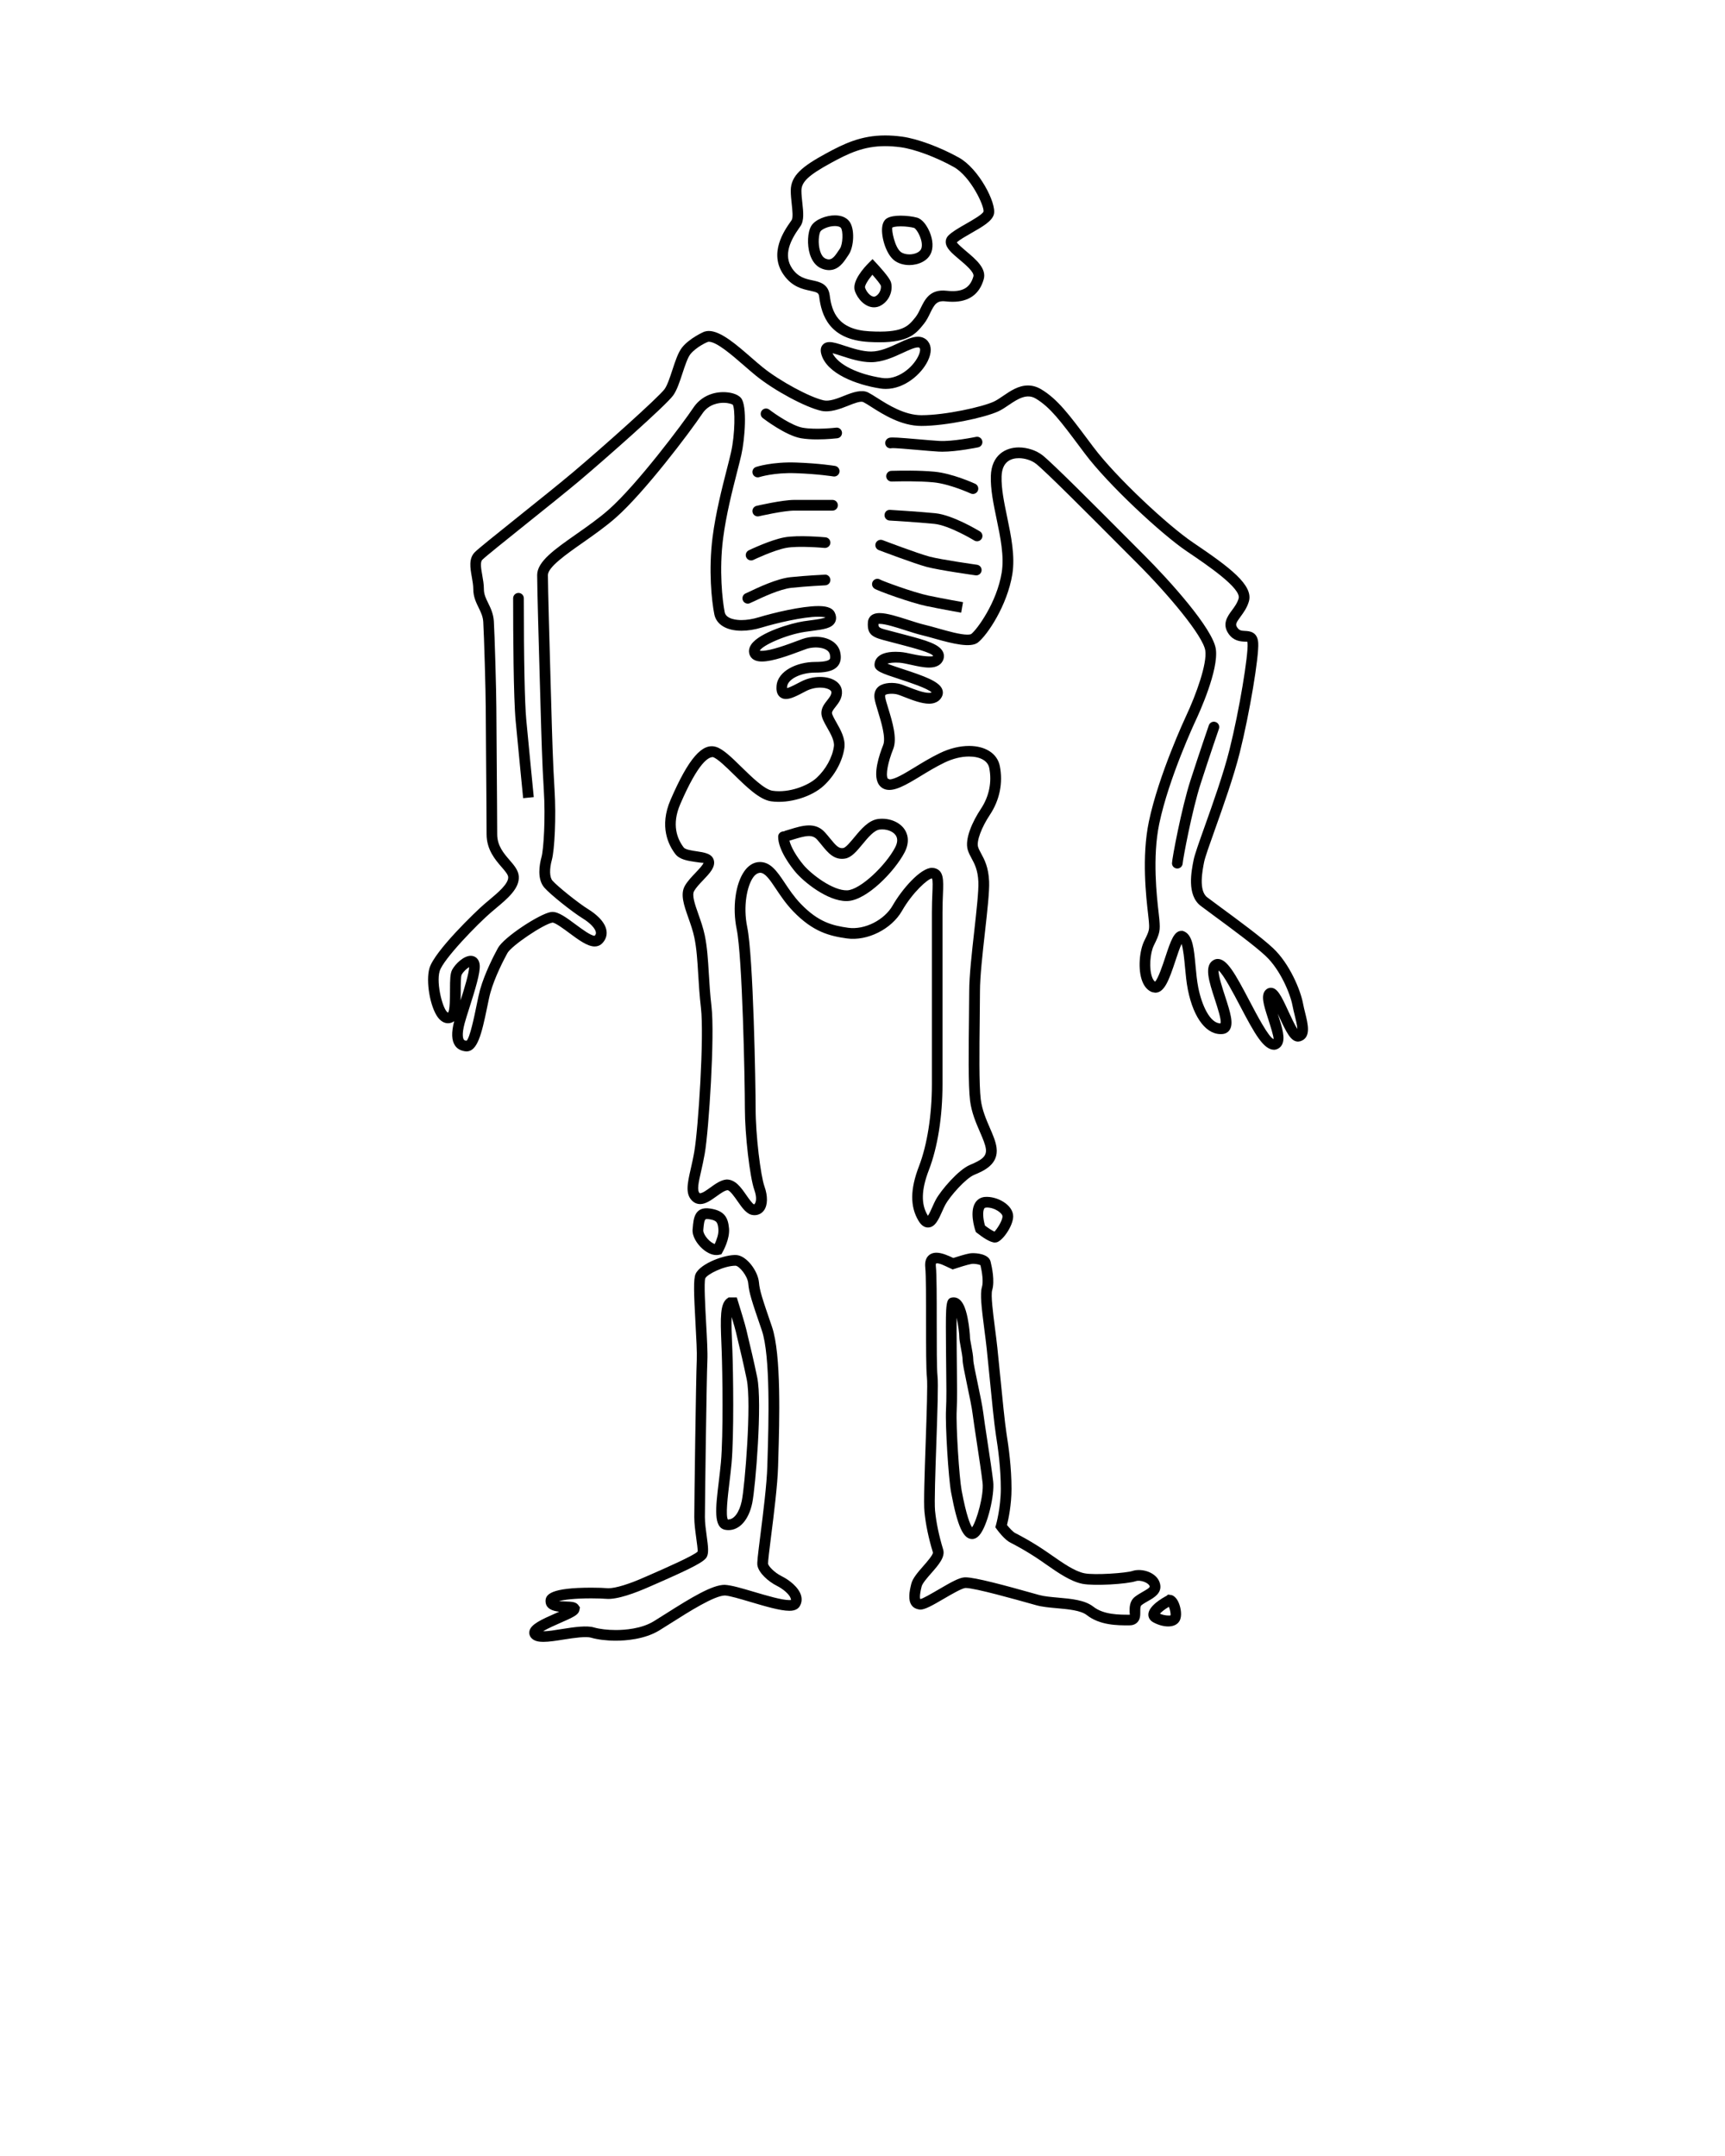 <svg xmlns="http://www.w3.org/2000/svg" xmlns:xlink="http://www.w3.org/1999/xlink" version="1.1" x="0px" y="0px" viewBox="0 0 100 125" enable-background="new 0 0 100 100" xml:space="preserve"><g><path d="M46.965,16.856c0.438,0.094,0.497,0.133,0.524,0.347c0.132,1.064,0.575,2.494,2.876,2.622   c0.228,0.013,0.436,0.019,0.626,0.019c1.714,0,2.124-0.513,2.572-1.074c0.157-0.197,0.262-0.414,0.363-0.624   c0.246-0.51,0.388-0.729,0.889-0.673c0.144,0.016,0.279,0.024,0.406,0.024c0.951,0,1.559-0.439,1.806-1.305   c0.178-0.621-0.452-1.151-1.008-1.619c-0.191-0.161-0.469-0.395-0.553-0.524c0.181-0.158,0.516-0.349,0.841-0.535   c0.649-0.371,1.21-0.69,1.311-1.095c0.16-0.643-0.879-2.645-2.031-3.283c-1.089-0.606-2.408-1.093-3.282-1.212   c-0.345-0.047-0.678-0.071-0.99-0.071c-1.399,0-2.382,0.474-3.432,1.046c-1.354,0.739-2.042,1.275-2.042,2.153   c0,0.255,0.029,0.526,0.057,0.785c0.038,0.351,0.086,0.788-0.005,0.924l-0.068,0.099c-0.349,0.496-1.277,1.814-0.397,3.071   C45.917,16.632,46.522,16.761,46.965,16.856z M46.33,13.217l0.078-0.112c0.215-0.324,0.162-0.815,0.105-1.334   c-0.026-0.237-0.054-0.484-0.054-0.718c0-0.508,0.418-0.899,1.719-1.609c1.009-0.55,1.88-0.971,3.136-0.971   c0.284,0,0.589,0.022,0.906,0.065c0.805,0.11,2.037,0.568,3.065,1.14c0.982,0.545,1.787,2.28,1.731,2.59   c-0.06,0.162-0.658,0.504-1.017,0.709c-0.408,0.233-0.794,0.454-1.019,0.678c-0.108,0.108-0.162,0.243-0.155,0.389   c0.015,0.348,0.358,0.637,0.793,1.003c0.351,0.295,0.879,0.74,0.812,0.976c-0.197,0.694-0.668,0.932-1.548,0.835   c-0.98-0.113-1.273,0.522-1.515,1.019c-0.09,0.187-0.176,0.364-0.303,0.524c-0.432,0.54-0.76,0.915-2.667,0.807   c-1.807-0.101-2.175-1.108-2.296-2.08c-0.084-0.679-0.597-0.788-1.009-0.876c-0.398-0.085-0.81-0.173-1.161-0.674   C45.375,14.778,45.852,13.896,46.33,13.217z"/><path d="M53.215,19.523c-0.331,0-0.702,0.172-1.131,0.371c-0.494,0.229-1.054,0.488-1.585,0.488c-0.505,0-1.078-0.187-1.538-0.337   c-0.363-0.119-0.65-0.212-0.873-0.212c-0.228,0-0.351,0.1-0.415,0.183c-0.1,0.131-0.12,0.307-0.06,0.523   c0.314,1.126,2.042,1.774,3.425,1.987c0.104,0.016,0.209,0.023,0.312,0.023c1.075,0,2.06-0.841,2.44-1.632   c0.219-0.456,0.221-0.855,0.004-1.125C53.699,19.669,53.518,19.523,53.215,19.523z M53.234,20.648   c-0.331,0.688-1.226,1.405-2.101,1.265c-1.415-0.217-2.548-0.774-2.871-1.434c0.14,0.034,0.325,0.094,0.506,0.153   c0.502,0.164,1.126,0.368,1.73,0.368c0.667,0,1.32-0.302,1.845-0.545c0.348-0.161,0.677-0.313,0.871-0.313   c0.069,0,0.085,0.02,0.1,0.037C53.351,20.225,53.36,20.388,53.234,20.648z"/><path d="M47.611,15.562c0.153,0.065,0.304,0.099,0.448,0.099c0,0,0,0,0,0c0.545,0,0.843-0.45,1.04-0.748l0.089-0.131   c0.317-0.444,0.388-1.536,0.035-1.965c-0.177-0.216-0.462-0.331-0.824-0.331c-0.485,0-1.127,0.226-1.364,0.604   c-0.221,0.355-0.258,1.098-0.083,1.656C47.08,15.149,47.308,15.432,47.611,15.562z M47.562,13.418   c0.079-0.126,0.465-0.312,0.838-0.312c0.166,0,0.292,0.038,0.346,0.104c0.137,0.167,0.122,0.956-0.06,1.212l-0.102,0.15   c-0.238,0.358-0.404,0.562-0.728,0.42c-0.168-0.072-0.262-0.275-0.312-0.432C47.399,14.101,47.473,13.56,47.562,13.418z"/><path d="M52.716,15.368C52.716,15.368,52.716,15.368,52.716,15.368c0.512,0,1.106-0.236,1.283-0.765   c0.124-0.375,0.05-0.878-0.198-1.347c-0.106-0.2-0.33-0.55-0.637-0.637c-0.239-0.068-0.621-0.115-0.949-0.115   c-0.337,0-0.597,0.046-0.771,0.138c-0.121,0.062-0.271,0.208-0.306,0.546c-0.057,0.578,0.231,1.532,0.688,1.897   C52.054,15.268,52.37,15.368,52.716,15.368z M51.729,13.191c0.031-0.016,0.156-0.068,0.486-0.068c0.303,0,0.621,0.046,0.775,0.09   c0.175,0.074,0.56,0.777,0.421,1.195c-0.065,0.197-0.358,0.341-0.695,0.341c-0.203,0-0.387-0.054-0.504-0.147   C51.867,14.326,51.676,13.335,51.729,13.191z"/><path d="M50.668,17.818c0.137,0,0.27-0.035,0.393-0.103c0.597-0.331,0.717-1.037,0.571-1.398c-0.109-0.273-0.664-0.88-0.831-1.059   l-0.219-0.235l-0.227,0.227c-0.235,0.235-0.988,1.047-0.797,1.617C49.711,17.329,50.153,17.818,50.668,17.818z M50.573,15.929   c0.234,0.265,0.448,0.531,0.485,0.619c0.039,0.097-0.003,0.462-0.298,0.626c-0.204,0.111-0.508-0.183-0.614-0.5   C50.12,16.562,50.312,16.24,50.573,15.929z"/><path d="M75.66,58.718c-0.044-0.179-0.09-0.361-0.122-0.536c-0.147-0.791-0.782-2.308-1.729-3.203   c-0.663-0.625-2.123-1.698-3.09-2.408c-0.319-0.235-0.582-0.429-0.738-0.549c-0.508-0.391-0.274-1.557-0.175-2.054   c0.054-0.269,0.316-1.006,0.62-1.86c0.464-1.303,1.1-3.088,1.447-4.483c0.562-2.244,1.121-5.571,1.067-6.357   c-0.042-0.652-0.524-0.677-0.756-0.688c-0.219-0.011-0.339-0.024-0.453-0.19c-0.121-0.176-0.099-0.254,0.186-0.64   c0.166-0.226,0.374-0.508,0.482-0.879c0.277-0.946-1.135-1.991-3.16-3.363l-0.093-0.063c-1.445-0.978-4.444-3.771-5.754-5.516   l-0.298-0.397c-1.116-1.493-1.79-2.394-2.729-2.958c-0.248-0.149-0.509-0.225-0.774-0.225c-0.552,0-1.021,0.32-1.435,0.602   c-0.19,0.13-0.37,0.252-0.537,0.331c-0.669,0.312-2.818,0.79-4.204,0.79c-0.986,0-1.936-0.604-2.563-1.002   c-0.208-0.132-0.385-0.244-0.525-0.314c-0.365-0.184-0.873-0.02-1.386,0.189c-0.416,0.168-0.868,0.34-1.189,0.267   c-0.814-0.181-2.563-1.128-3.532-1.913c-0.215-0.174-0.445-0.374-0.681-0.579c-0.866-0.753-1.761-1.531-2.452-1.531   c-0.078,0-0.153,0.01-0.269,0.044c-0.035,0.015-0.845,0.374-1.274,0.909c-0.231,0.289-0.394,0.784-0.566,1.309   c-0.144,0.438-0.293,0.891-0.454,1.111c-0.333,0.458-3.546,3.334-5.295,4.809c-0.739,0.624-1.987,1.624-3.128,2.538   c-1.464,1.173-2.372,1.902-2.573,2.104c-0.366,0.366-0.27,0.91-0.177,1.435c0.042,0.24,0.086,0.487,0.086,0.71   c0,0.44,0.165,0.776,0.31,1.073c0.127,0.262,0.249,0.508,0.268,0.824c0.047,0.756,0.144,4.114,0.144,4.99   c0,0.39,0.01,1.646,0.021,3.03c0.014,1.692,0.028,3.575,0.028,4.291c0,0.897,0.502,1.478,0.868,1.901   c0.192,0.222,0.374,0.432,0.385,0.58c0.029,0.387-0.606,0.918-1.116,1.344l-0.27,0.228c-0.492,0.421-2.89,2.731-3.178,3.712   c-0.222,0.752,0.034,2.245,0.487,2.852c0.211,0.282,0.436,0.342,0.586,0.342l0.089-0.007c0.107-0.017,0.197-0.056,0.272-0.114   c-0.173,0.661-0.155,1.127,0.054,1.424c0.095,0.136,0.278,0.303,0.655,0.332c0.631-0.001,0.875-0.97,1.202-2.566   c0.068-0.331,0.128-0.63,0.187-0.84c0.25-0.899,0.772-1.904,0.985-2.294c0.231-0.425,2.093-1.682,2.615-1.77   c0.16,0,0.664,0.374,0.965,0.598c0.545,0.404,1.06,0.786,1.48,0.786c0.167,0,0.314-0.059,0.426-0.17   c0.203-0.204,0.294-0.451,0.263-0.717c-0.07-0.6-0.752-1.08-1.042-1.259c-0.605-0.372-1.837-1.371-2.094-1.671   c-0.17-0.199-0.183-0.663-0.033-1.211c0.153-0.566,0.254-2.459,0.154-4.05c-0.096-1.532-0.143-3.188-0.191-4.951l-0.037-1.276   c-0.062-2.171-0.157-5.453-0.157-6.229c0-0.458,1.068-1.208,2.011-1.869c0.655-0.46,1.333-0.936,1.931-1.463   c1.663-1.468,4.294-4.955,5.014-6.032c0.375-0.562,0.979-0.623,1.22-0.623c0.322,0,0.517,0.09,0.542,0.111   c0.139,0.235,0.139,1.696-0.106,2.776c-0.063,0.276-0.148,0.611-0.245,0.989c-0.27,1.056-0.64,2.501-0.82,3.904   c-0.246,1.92-0.053,3.722,0.1,4.484c0.12,0.595,0.708,0.951,1.575,0.951c0.37,0,0.778-0.064,1.179-0.187   c0.795-0.242,2.388-0.625,3.275-0.625c0.276,0,0.39,0.042,0.42,0.033c-0.114,0.075-0.535,0.131-0.847,0.172   c-0.137,0.018-0.282,0.037-0.431,0.06c-0.693,0.104-2.55,0.639-3.031,1.345c-0.146,0.214-0.143,0.403-0.115,0.524   c0.04,0.173,0.188,0.463,0.736,0.463c0.627,0,1.618-0.372,2.273-0.617l0.287-0.106c0.487-0.173,1.279-0.115,1.375,0.308   c0.022,0.096,0.039,0.222-0.008,0.28c-0.047,0.06-0.22,0.16-0.846,0.16c-1.05,0-2.173,0.522-2.236,1.396   c-0.012,0.17-0.01,0.417,0.153,0.591c0.068,0.073,0.192,0.161,0.392,0.161c0.285,0,0.626-0.173,1.161-0.456   c0.248-0.131,0.54-0.203,0.824-0.203c0.404,0,0.641,0.146,0.65,0.247c0.014,0.151-0.082,0.285-0.241,0.487   c-0.159,0.201-0.339,0.429-0.339,0.736c0,0.26,0.155,0.534,0.335,0.85c0.203,0.357,0.433,0.762,0.391,1.084   c-0.086,0.639-0.473,1.343-1.012,1.836c-0.473,0.434-1.57,0.879-2.54,0.74c-0.468-0.066-1.208-0.792-1.804-1.374   c-0.57-0.559-1.062-1.041-1.471-1.168c-0.792-0.25-1.594,0.646-2.64,3.062c-0.676,1.558-0.115,2.645,0.281,3.155   c0.246,0.316,0.722,0.387,1.141,0.449c0.182,0.026,0.457,0.069,0.487,0.047c-0.01,0.108-0.291,0.402-0.459,0.579   c-0.226,0.237-0.459,0.481-0.615,0.747c-0.289,0.495-0.064,1.131,0.195,1.867c0.13,0.37,0.266,0.753,0.347,1.146   c0.134,0.643,0.176,1.332,0.224,2.13c0.035,0.578,0.075,1.232,0.157,1.937c0.195,1.659-0.154,7.013-0.383,8.339   c-0.065,0.381-0.142,0.718-0.209,1.014c-0.194,0.854-0.333,1.471,0.117,1.871c0.12,0.106,0.267,0.162,0.427,0.162   c0.323,0,0.627-0.218,0.949-0.449c0.225-0.161,0.479-0.345,0.64-0.357c0.138,0,0.427,0.415,0.583,0.639   c0.275,0.396,0.536,0.77,0.899,0.805l0.082,0.005c0.229,0,0.426-0.102,0.555-0.285c0.215-0.304,0.224-0.821,0.023-1.384   c-0.219-0.611-0.512-2.958-0.512-4.52c0-1.383-0.133-8.794-0.487-10.514c-0.25-1.214-0.007-2.395,0.35-2.889   c0.078-0.108,0.201-0.24,0.395-0.26c0.297,0,0.573,0.412,0.921,0.933c0.267,0.399,0.569,0.853,0.986,1.288   c1.167,1.221,2.141,1.446,3.118,1.585c1.191,0.169,2.596-0.536,3.203-1.597c0.614-1.077,1.512-1.871,1.735-1.88   c0.058,0.083,0.041,0.489,0.025,0.88c-0.013,0.297-0.027,0.657-0.027,1.087v9.97c0,1.782-0.273,3.514-0.75,4.752   c-0.512,1.331-0.52,2.335-0.025,3.161c0.154,0.258,0.339,0.388,0.547,0.388c0.409,0,0.613-0.459,0.829-0.944   c0.059-0.133,0.116-0.264,0.175-0.37c0.274-0.507,1.188-1.537,1.676-1.739c0.533-0.223,1.427-0.596,1.296-1.58   c-0.048-0.359-0.214-0.742-0.39-1.147c-0.211-0.486-0.449-1.038-0.525-1.644c-0.104-0.832-0.08-2.95-0.06-4.653   c0.007-0.612,0.014-1.176,0.014-1.617c0-0.845,0.147-2.168,0.291-3.447c0.136-1.213,0.264-2.359,0.239-2.925   c-0.036-0.829-0.272-1.267-0.463-1.619c-0.075-0.14-0.141-0.261-0.177-0.381c-0.098-0.327,0.196-1.126,0.684-1.859   c0.566-0.849,0.771-1.855,0.576-2.833c-0.144-0.716-0.825-1.162-1.781-1.162c-0.546,0-1.131,0.144-1.691,0.415   c-0.527,0.254-1.021,0.555-1.455,0.821c-0.594,0.361-1.154,0.703-1.46,0.703l-0.112-0.049c-0.122-0.232,0.01-0.935,0.318-1.708   c0.247-0.618-0.048-1.583-0.285-2.359c-0.081-0.264-0.152-0.492-0.178-0.647c-0.007-0.037-0.013-0.103,0.012-0.131   c0.048-0.055,0.352-0.1,0.634-0.044c0.11,0.022,0.281,0.091,0.481,0.169c0.436,0.17,0.978,0.381,1.414,0.381   c0.497,0,0.69-0.277,0.761-0.442c0.058-0.133,0.055-0.281-0.006-0.417c-0.199-0.441-1.025-0.739-2.263-1.145   c-0.3-0.098-0.678-0.222-0.907-0.317c0.122-0.042,0.364-0.079,0.703-0.055c0.176,0.013,0.415,0.066,0.669,0.122   c0.358,0.08,0.729,0.161,1.048,0.161c0.507,0,0.716-0.226,0.803-0.416c0.074-0.165,0.074-0.336-0.001-0.495   c-0.213-0.449-0.968-0.667-2.182-0.987l-0.825-0.217c-0.69-0.177-0.74-0.19-0.727-0.417c0.016-0.002,0.037-0.003,0.064-0.003   c0.332,0,0.95,0.198,1.496,0.373c0.344,0.11,0.678,0.217,0.953,0.283c0.236,0.056,0.503,0.131,0.777,0.209   c1.026,0.289,2.052,0.54,2.471,0.216c0.54-0.42,1.701-2.147,1.994-3.953c0.17-1.057-0.069-2.211-0.301-3.328   c-0.176-0.846-0.342-1.645-0.321-2.347c0.024-0.875,0.559-1.059,1.001-1.059c0.358,0,0.75,0.129,1,0.329   c0.579,0.463,3.016,2.91,4.795,4.697l1.056,1.058c1.829,1.831,3.838,4.231,3.958,5.075c0.107,0.75-0.511,2.507-1.13,3.823   c-0.016,0.033-1.573,3.365-2.142,6.088c-0.428,2.052-0.157,4.392-0.042,5.391c0.017,0.146,0.03,0.259,0.036,0.333   c0.044,0.53,0.048,0.574-0.258,1.184c-0.278,0.559-0.392,1.67-0.109,2.373c0.157,0.392,0.397,0.548,0.571,0.609l0.173,0.03   c0.529,0,0.791-0.709,1.175-1.867c0.1-0.303,0.238-0.721,0.35-0.958c0.102,0.293,0.159,0.909,0.196,1.312   c0.042,0.45,0.085,0.916,0.171,1.349c0.339,1.688,1.116,2.655,2.023,2.559c0.169-0.019,0.311-0.104,0.398-0.241   c0.234-0.363,0.052-0.976-0.265-1.946c-0.145-0.442-0.403-1.233-0.375-1.495c0.298,0.253,0.865,1.334,1.252,2.071   c0.846,1.612,1.353,2.526,1.974,2.526c0.001,0,0.003,0,0.004,0c0.182-0.021,0.326-0.109,0.42-0.255   c0.244-0.379,0.037-1.022-0.201-1.767c-0.008-0.024-0.016-0.049-0.024-0.075c0.021,0.046,0.042,0.091,0.062,0.134   c0.45,0.978,0.704,1.488,1.118,1.488h0.001l0.123-0.018C76.022,60.169,75.83,59.398,75.66,58.718z M74.691,58.636   c-0.425-0.924-0.646-1.367-1.021-1.367c-0.108,0-0.213,0.044-0.294,0.125c-0.302,0.302-0.122,0.859,0.125,1.632   c0.122,0.379,0.348,1.084,0.331,1.219c-0.284-0.095-0.977-1.413-1.39-2.201c-0.844-1.607-1.309-2.446-1.847-2.446   c-0.081,0-0.157,0.019-0.229,0.057c-0.586,0.312-0.285,1.23,0.062,2.294c0.152,0.466,0.407,1.246,0.323,1.384   c-0.601,0-1.078-1.039-1.284-2.068c-0.08-0.4-0.122-0.851-0.162-1.285c-0.089-0.967-0.16-1.73-0.629-1.965l-0.114-0.045H68.49   c-0.431,0-0.62,0.571-0.934,1.518c-0.146,0.443-0.412,1.245-0.596,1.427c-0.075-0.052-0.128-0.152-0.161-0.235   c-0.208-0.518-0.121-1.443,0.09-1.864c0.356-0.714,0.374-0.868,0.32-1.513c-0.007-0.079-0.021-0.199-0.038-0.352   c-0.112-0.97-0.374-3.241,0.032-5.194c0.554-2.653,2.081-5.918,2.097-5.951c0.228-0.484,1.355-2.96,1.183-4.174   c-0.17-1.187-2.678-3.968-4.134-5.425l-1.054-1.058c-1.79-1.797-4.241-4.258-4.848-4.744c-0.358-0.287-0.89-0.464-1.387-0.464   c-0.76,0-1.585,0.436-1.62,1.66c-0.022,0.774,0.15,1.608,0.334,2.491c0.221,1.061,0.448,2.159,0.296,3.103   c-0.284,1.753-1.437,3.308-1.764,3.562c-0.002,0.001-0.05,0.038-0.229,0.038c-0.413,0-1.093-0.192-1.692-0.361   c-0.283-0.08-0.558-0.158-0.803-0.216c-0.262-0.062-0.58-0.165-0.907-0.27c-0.617-0.198-1.255-0.403-1.684-0.403   c-0.591,0-0.668,0.396-0.677,0.517c-0.062,0.802,0.33,0.902,1.186,1.123l0.822,0.216c0.627,0.166,1.676,0.442,1.775,0.627   c-0.029,0.066-0.635,0.021-1.152-0.094c-0.276-0.061-0.538-0.119-0.759-0.134c-0.093-0.007-0.182-0.01-0.267-0.01   c-1.134,0-1.222,0.576-1.222,0.752c0,0.358,0.396,0.488,1.455,0.835c0.538,0.176,1.623,0.531,1.857,0.768   c-0.025,0.015-0.071,0.027-0.156,0.027c-0.32,0-0.822-0.196-1.19-0.338c-0.243-0.095-0.436-0.17-0.584-0.2   c-0.48-0.096-0.996-0.021-1.228,0.251c-0.097,0.115-0.202,0.318-0.15,0.633c0.029,0.174,0.106,0.431,0.196,0.727   c0.187,0.61,0.469,1.533,0.303,1.949c-0.236,0.589-0.587,1.662-0.293,2.225c0.099,0.188,0.258,0.312,0.463,0.36   c0.495,0.112,1.148-0.265,1.98-0.772c0.423-0.258,0.902-0.55,1.402-0.792c0.478-0.231,0.969-0.353,1.422-0.353   c0.652,0,1.091,0.248,1.174,0.664c0.163,0.816-0.009,1.657-0.484,2.369c-0.491,0.738-0.949,1.751-0.762,2.379   c0.055,0.182,0.138,0.336,0.226,0.499c0.169,0.312,0.359,0.665,0.389,1.352c0.022,0.518-0.103,1.64-0.235,2.829   c-0.146,1.296-0.295,2.636-0.295,3.516c0,0.439-0.007,1.001-0.014,1.61c-0.021,1.721-0.046,3.863,0.063,4.737   c0.088,0.693,0.346,1.288,0.573,1.812c0.164,0.38,0.307,0.709,0.344,0.983c0.058,0.437-0.251,0.646-0.921,0.926   c-0.674,0.28-1.688,1.476-1.981,2.016c-0.065,0.119-0.131,0.265-0.197,0.415c-0.064,0.146-0.174,0.393-0.26,0.519   c-0.006-0.009-0.012-0.019-0.019-0.029c-0.389-0.649-0.366-1.481,0.072-2.62c0.51-1.326,0.791-3.093,0.791-4.975v-9.97   c0-0.42,0.015-0.771,0.026-1.062c0.034-0.83,0.057-1.378-0.51-1.504l-0.124-0.013c-0.677,0-1.761,1.27-2.282,2.186   c-0.479,0.838-1.62,1.424-2.578,1.29c-0.898-0.127-1.727-0.32-2.758-1.399c-0.379-0.396-0.666-0.825-0.918-1.204   c-0.46-0.689-0.861-1.281-1.557-1.202c-0.292,0.035-0.56,0.211-0.776,0.51c-0.527,0.731-0.713,2.119-0.454,3.376   c0.328,1.588,0.475,8.73,0.475,10.389c0,1.523,0.287,3.998,0.548,4.728c0.154,0.434,0.115,0.732-0.009,0.842   c-0.102-0.032-0.325-0.353-0.458-0.544c-0.309-0.443-0.627-0.902-1.142-0.902c-0.001,0-0.002,0-0.003,0   c-0.329,0.027-0.643,0.253-0.947,0.472c-0.196,0.141-0.446,0.326-0.604,0.327c-0.177-0.157-0.071-0.624,0.076-1.271   c0.069-0.306,0.148-0.653,0.216-1.046c0.233-1.352,0.587-6.817,0.388-8.517c-0.081-0.687-0.118-1.305-0.154-1.901   c-0.05-0.822-0.093-1.533-0.236-2.22c-0.09-0.434-0.239-0.854-0.37-1.226c-0.2-0.566-0.389-1.102-0.244-1.349   c0.118-0.203,0.326-0.421,0.527-0.632c0.366-0.383,0.712-0.746,0.614-1.141c-0.098-0.392-0.556-0.459-0.999-0.525   c-0.258-0.038-0.649-0.096-0.743-0.215c-0.38-0.49-0.723-1.327-0.201-2.529c1.067-2.464,1.642-2.717,1.887-2.718   c0.266,0.083,0.774,0.581,1.222,1.02c0.728,0.712,1.481,1.45,2.149,1.545c1.047,0.149,2.352-0.26,3.046-0.897   c0.64-0.586,1.103-1.433,1.207-2.211c0.069-0.528-0.228-1.051-0.467-1.471c-0.107-0.189-0.254-0.448-0.254-0.544   c0-0.092,0.1-0.219,0.206-0.353c0.182-0.231,0.409-0.518,0.371-0.926c-0.043-0.484-0.552-0.81-1.266-0.81   c-0.382,0-0.778,0.098-1.113,0.275c-0.266,0.14-0.617,0.326-0.802,0.373c0-0.021,0-0.046,0.002-0.078   c0.032-0.437,0.788-0.82,1.619-0.82c0.503,0,1.055-0.047,1.331-0.394c0.161-0.202,0.203-0.473,0.126-0.805   c-0.124-0.534-0.683-0.879-1.426-0.879c-0.263,0-0.526,0.044-0.761,0.128l-0.296,0.109c-0.538,0.202-1.541,0.578-2.056,0.578   c0,0,0,0,0,0c-0.06,0-0.089-0.008-0.122-0.005c0.133-0.303,1.519-0.929,2.625-1.095c0.145-0.022,0.286-0.041,0.42-0.058   c0.654-0.086,1.127-0.148,1.313-0.484c0.063-0.114,0.114-0.305-0.005-0.566c-0.157-0.347-0.624-0.387-0.962-0.387   c-0.961,0-2.593,0.39-3.455,0.652c-0.343,0.104-0.689,0.16-0.999,0.16c-0.206,0-0.883-0.033-0.968-0.454   c-0.136-0.675-0.33-2.439-0.093-4.283c0.176-1.366,0.54-2.79,0.806-3.83c0.098-0.384,0.186-0.725,0.249-1.006   c0.207-0.909,0.357-2.853-0.016-3.301c-0.211-0.252-0.667-0.342-1.024-0.342c-0.722,0-1.354,0.328-1.735,0.898   c-0.619,0.927-3.272,4.467-4.909,5.912c-0.571,0.504-1.235,0.97-1.876,1.42c-1.271,0.891-2.274,1.595-2.274,2.375   c0,0.785,0.095,4.072,0.157,6.247l0.037,1.287c0.049,1.758,0.095,3.418,0.192,4.961c0.1,1.58-0.01,3.396-0.133,3.848   c-0.124,0.45-0.267,1.278,0.16,1.777c0.325,0.379,1.602,1.403,2.24,1.796c0.424,0.261,0.727,0.584,0.752,0.804   c0.006,0.054,0.001,0.12-0.074,0.195c-0.216,0-0.733-0.384-1.111-0.664c-0.52-0.386-0.969-0.72-1.334-0.72l-0.097,0.008   c-0.657,0.11-2.721,1.458-3.062,2.084c-0.224,0.409-0.771,1.464-1.039,2.425c-0.061,0.221-0.126,0.534-0.197,0.882   c-0.128,0.626-0.395,1.929-0.587,2.071c-0.115-0.01-0.144-0.051-0.156-0.068c-0.035-0.05-0.135-0.265,0.046-0.94   c0.054-0.205,0.153-0.513,0.263-0.86c0.37-1.159,0.649-2.081,0.613-2.519c-0.033-0.397-0.3-0.539-0.519-0.539   c-0.409,0-0.886,0.463-1.073,0.799c-0.124,0.224-0.131,0.594-0.131,1.179c-0.001,0.39-0.002,1.198-0.113,1.315   c-0.279-0.089-0.703-1.668-0.487-2.401c0.203-0.691,2.222-2.762,2.987-3.415l0.264-0.223c0.684-0.571,1.39-1.162,1.336-1.866   c-0.027-0.352-0.273-0.636-0.534-0.938c-0.336-0.389-0.717-0.83-0.717-1.496c0-0.716-0.015-2.601-0.028-4.295   c-0.011-1.381-0.021-2.636-0.021-3.025c0-0.883-0.097-4.267-0.145-5.029c-0.028-0.439-0.188-0.768-0.33-1.058   c-0.133-0.271-0.247-0.505-0.247-0.801c0-0.278-0.049-0.552-0.096-0.818c-0.065-0.369-0.133-0.751,0.005-0.889   c0.188-0.188,1.375-1.139,2.522-2.059c1.146-0.917,2.399-1.922,3.141-2.547c1.438-1.213,4.968-4.329,5.397-4.918   c0.218-0.299,0.375-0.777,0.541-1.282c0.141-0.428,0.301-0.914,0.462-1.115c0.334-0.417,1.012-0.731,1.059-0.721   c0.46,0,1.339,0.765,2.046,1.379c0.242,0.21,0.478,0.415,0.697,0.593c1.064,0.861,2.869,1.832,3.788,2.036   c0.493,0.108,1.079-0.104,1.557-0.298c0.367-0.149,0.73-0.283,0.876-0.209c0.125,0.062,0.284,0.164,0.47,0.283   c0.688,0.438,1.729,1.099,2.896,1.099c1.401,0,3.665-0.475,4.466-0.848c0.212-0.099,0.422-0.242,0.624-0.38   c0.508-0.346,1.028-0.667,1.542-0.358c0.835,0.501,1.445,1.316,2.552,2.797l0.298,0.398c1.343,1.789,4.42,4.654,5.902,5.657   l0.093,0.062c1.078,0.73,3.086,2.09,2.914,2.676c-0.078,0.267-0.235,0.48-0.388,0.686c-0.261,0.354-0.585,0.795-0.196,1.359   c0.295,0.424,0.693,0.444,0.932,0.457c0.059,0.002,0.144,0.005,0.149,0.001c0,0,0.015,0.026,0.021,0.11   c0.045,0.664-0.467,3.834-1.051,6.166c-0.341,1.366-0.97,3.135-1.43,4.426c-0.338,0.948-0.581,1.632-0.645,1.946   c-0.132,0.662-0.408,2.04,0.404,2.666c0.159,0.123,0.426,0.318,0.75,0.557c0.954,0.702,2.396,1.762,3.03,2.361   c0.838,0.79,1.418,2.177,1.546,2.865c0.035,0.187,0.084,0.382,0.131,0.572c0.059,0.235,0.148,0.596,0.152,0.789   C75.055,59.425,74.835,58.946,74.691,58.636z M26.701,57.998c0.008-0.197,0.008-0.403,0.008-0.608c0-0.308,0.001-0.773,0.054-0.88   c0.105-0.189,0.305-0.363,0.435-0.439C27.185,56.434,26.921,57.302,26.701,57.998z"/><path d="M30.367,34.687c0-0.171-0.139-0.31-0.31-0.31s-0.31,0.139-0.31,0.31c0,2.074,0.019,5.755,0.146,7.108   c0.145,1.542,0.434,4.481,0.434,4.481l0.616-0.061c0,0-0.289-2.937-0.434-4.478C30.417,40.753,30.367,38.25,30.367,34.687z"/><path d="M48.466,24.795c-0.012,0.001-1.169,0.137-1.933,0.003c-0.609-0.108-1.604-0.793-1.936-1.049   c-0.137-0.104-0.331-0.079-0.434,0.057c-0.104,0.135-0.079,0.33,0.057,0.434c0.054,0.041,1.322,1.011,2.206,1.167   c0.294,0.052,0.63,0.069,0.946,0.069c0.603,0,1.134-0.062,1.167-0.066c0.17-0.02,0.291-0.174,0.271-0.344   C48.79,24.897,48.635,24.771,48.466,24.795z"/><path d="M48.41,27.013c-0.036-0.006-0.902-0.149-2.256-0.197c-1.39-0.049-2.287,0.244-2.325,0.257   c-0.162,0.054-0.249,0.229-0.195,0.391c0.043,0.13,0.164,0.212,0.294,0.212c0.032,0,0.065-0.005,0.097-0.016   c0.008-0.002,0.84-0.272,2.107-0.225c1.31,0.046,2.167,0.187,2.176,0.188c0.167,0.028,0.328-0.085,0.356-0.254   C48.692,27.201,48.579,27.042,48.41,27.013z"/><path d="M48.262,28.984h-2.215c-0.701,0-2.129,0.331-2.189,0.345c-0.167,0.039-0.27,0.205-0.231,0.372   c0.033,0.143,0.16,0.239,0.301,0.239c0.023,0,0.047-0.002,0.071-0.008c0.014-0.003,1.418-0.328,2.049-0.328h2.215   c0.171,0,0.31-0.139,0.31-0.31S48.433,28.984,48.262,28.984z"/><path d="M43.542,32.493c0.045,0,0.091-0.01,0.134-0.031c0.011-0.005,1.177-0.563,1.898-0.697c0.72-0.135,2.21,0.002,2.226,0.004   c0.166,0.01,0.321-0.109,0.337-0.279c0.016-0.17-0.109-0.321-0.279-0.337c-0.063-0.006-1.593-0.147-2.397,0.004   c-0.801,0.149-2.002,0.724-2.053,0.748c-0.154,0.074-0.219,0.259-0.145,0.413C43.317,32.428,43.427,32.493,43.542,32.493z"/><path d="M47.815,33.318c-0.011,0-1.08,0.05-1.993,0.146c-0.79,0.083-1.909,0.616-2.387,0.844c-0.092,0.043-0.157,0.075-0.188,0.087   c-0.16,0.056-0.245,0.23-0.19,0.392c0.043,0.129,0.164,0.21,0.293,0.21c0.033,0,0.066-0.005,0.1-0.017   c0.032-0.011,0.122-0.052,0.251-0.113c0.449-0.214,1.501-0.715,2.186-0.787c0.894-0.094,1.945-0.143,1.956-0.144   c0.171-0.008,0.303-0.152,0.295-0.323C48.131,33.442,47.981,33.3,47.815,33.318z"/><path d="M56.58,25.329c-0.014,0.003-1.37,0.283-2.134,0.235c-0.303-0.018-0.736-0.055-1.172-0.093   c-1.198-0.104-1.568-0.128-1.716-0.091c-0.166,0.042-0.275,0.211-0.233,0.377c0.041,0.165,0.199,0.267,0.367,0.227   c0.144-0.018,0.943,0.053,1.528,0.104c0.442,0.039,0.883,0.077,1.189,0.095c0.067,0.004,0.139,0.006,0.213,0.006   c0.851,0,2.028-0.242,2.082-0.253c0.168-0.035,0.275-0.199,0.24-0.366C56.911,25.402,56.742,25.293,56.58,25.329z"/><path d="M51.683,27.917l0.131-0.002c0.355-0.007,1.442-0.032,2.296,0.05c0.946,0.089,2.15,0.641,2.162,0.646   c0.042,0.019,0.086,0.028,0.13,0.028c0.117,0,0.229-0.067,0.281-0.18c0.071-0.155,0.004-0.339-0.151-0.411   c-0.053-0.024-1.312-0.601-2.363-0.7c-0.889-0.085-2.003-0.061-2.368-0.052l-0.117,0.002c-0.171,0-0.31,0.139-0.31,0.31   S51.512,27.917,51.683,27.917z"/><path d="M54.218,29.756c-0.959-0.096-2.597-0.193-2.613-0.194c-0.191-0.013-0.316,0.121-0.327,0.291s0.12,0.317,0.29,0.327   c0.017,0.001,1.642,0.097,2.589,0.192c0.881,0.087,2.311,0.958,2.324,0.966c0.051,0.031,0.106,0.045,0.162,0.045   c0.104,0,0.205-0.053,0.264-0.148c0.09-0.146,0.044-0.336-0.102-0.426C56.741,30.771,55.24,29.857,54.218,29.756z"/><path d="M56.638,32.743c-0.021-0.003-2.061-0.289-2.757-0.473c-0.699-0.188-2.695-0.946-2.715-0.954   c-0.157-0.058-0.338,0.02-0.4,0.18c-0.061,0.16,0.02,0.338,0.18,0.399c0.083,0.031,2.045,0.777,2.776,0.973   c0.733,0.194,2.745,0.476,2.83,0.488c0.015,0.002,0.029,0.003,0.043,0.003c0.152,0,0.285-0.112,0.307-0.267   C56.925,32.923,56.807,32.767,56.638,32.743z"/><path d="M51.028,33.606c-0.143-0.09-0.329-0.049-0.423,0.09c-0.095,0.143-0.056,0.334,0.086,0.43   c0.208,0.139,2.104,0.819,2.998,1.009c0.92,0.192,2.032,0.387,2.032,0.387l0.107-0.609c-0.002,0-1.103-0.193-2.012-0.383   C52.934,34.342,51.205,33.702,51.028,33.606z"/><path d="M49.522,48.55c-0.207,0.25-0.49,0.594-0.636,0.618c-0.252,0.045-0.417-0.129-0.766-0.558   c-0.095-0.116-0.193-0.237-0.302-0.357c-0.562-0.617-1.312-0.387-2.035-0.166l-0.257,0.078c-0.029,0.009-0.057,0.021-0.081,0.037   c-0.184-0.009-0.335,0.129-0.335,0.309c0,0.78,0.755,1.749,0.987,2.028c0.504,0.606,1.873,1.703,2.966,1.703   c0.027,0,0.054-0.001,0.08-0.002c1.122-0.055,2.726-1.731,3.294-2.815c0.347-0.663,0.146-1.129-0.005-1.348   c-0.293-0.427-0.894-0.667-1.51-0.596C50.351,47.548,49.911,48.081,49.522,48.55z M50.996,48.096   c0.379-0.045,0.764,0.092,0.928,0.331c0.127,0.185,0.116,0.424-0.034,0.71c-0.539,1.03-2.01,2.446-2.776,2.483   c-0.837,0.027-2.092-0.94-2.54-1.478c-0.412-0.496-0.714-1.024-0.811-1.402l0.202-0.061c0.721-0.221,1.111-0.321,1.396-0.009   c0.1,0.11,0.191,0.223,0.279,0.331c0.353,0.434,0.718,0.882,1.349,0.778c0.374-0.062,0.669-0.42,1.012-0.834   C50.314,48.564,50.67,48.134,50.996,48.096z"/><path d="M70.663,42.253c0.056-0.162-0.03-0.338-0.192-0.393c-0.162-0.057-0.338,0.031-0.394,0.192c0,0-0.531,1.543-1.062,3.184   c-0.523,1.62-1.074,4.563-1.074,4.815c0,0.167,0.134,0.299,0.301,0.304c0.003,0,0.006,0,0.009,0c0.163,0,0.3-0.133,0.31-0.297   c0.015-0.25,0.54-3.071,1.045-4.632C70.133,43.792,70.662,42.254,70.663,42.253z"/><path d="M41.53,72.765c0.05,0,0.099-0.004,0.147-0.014l0.138-0.028l0.07-0.122c0.044-0.077,0.433-0.775,0.377-1.386   c-0.056-0.612-0.256-1.018-1.08-1.144c-0.942-0.153-0.979,0.643-1.02,1.087l-0.01,0.102c-0.043,0.431,0.275,0.833,0.414,0.986   C40.707,72.402,41.083,72.765,41.53,72.765z M40.779,71.216c0.048-0.521,0.098-0.541,0.216-0.541c0.028,0,0.059,0.003,0.093,0.008   c0.464,0.071,0.52,0.175,0.558,0.589c0.024,0.27-0.108,0.627-0.213,0.855c-0.111-0.039-0.261-0.135-0.407-0.296   c-0.182-0.201-0.267-0.408-0.256-0.509L40.779,71.216z"/><path d="M56.571,71.429l0.073,0.058c0.32,0.252,0.759,0.552,1.031,0.552l0.104-0.013c0.354-0.09,0.956-0.961,0.956-1.505   c0-0.662-0.925-1.179-1.636-1.126c-0.234,0.02-0.425,0.131-0.553,0.322c-0.344,0.52-0.064,1.443-0.005,1.624L56.571,71.429z    M57.063,70.059c0.019-0.028,0.037-0.043,0.152-0.05c0.446,0,0.9,0.328,0.9,0.512c0,0.27-0.344,0.768-0.466,0.886   c-0.111-0.047-0.338-0.19-0.548-0.349C56.979,70.64,56.961,70.213,57.063,70.059z"/><path d="M45.319,91.387c-0.442-0.22-0.772-0.588-0.794-0.724c-0.008-0.13,0.085-0.875,0.176-1.595   c0.159-1.255,0.375-2.974,0.405-4.042l0.014-0.491c0.063-2.102,0.18-6.013-0.368-7.612c-0.574-1.673-0.711-2.087-0.755-2.577   c-0.059-0.646-0.697-1.528-1.294-1.581c-0.64-0.048-2.104,0.478-2.38,1.099c-0.13,0.292-0.101,1.104-0.003,2.886   c0.045,0.82,0.092,1.669,0.073,2.09c-0.048,1.072-0.145,8.349-0.145,9.117c0,0.38,0.058,0.8,0.108,1.171   c0.043,0.318,0.104,0.754,0.087,0.828c-0.211,0.233-2.001,1.017-2.675,1.312l-0.371,0.162c-0.932,0.415-1.708,0.653-2.127,0.653   l-0.079-0.004c-0.158-0.015-0.503-0.029-0.914-0.029c-2.336,0-2.651,0.39-2.651,0.771c0,0.449,0.404,0.579,0.79,0.623   c-0.06,0.026-0.118,0.052-0.173,0.076c-0.898,0.395-1.454,0.656-1.548,1.031c-0.035,0.137-0.005,0.273,0.082,0.387   c0.177,0.228,0.497,0.254,0.722,0.254c0.333,0,0.75-0.066,1.193-0.137c0.615-0.099,1.29-0.189,1.566-0.107   c0.378,0.111,0.902,0.176,1.437,0.176c0.578,0,1.672-0.077,2.521-0.593c0.208-0.127,0.449-0.279,0.709-0.445   c0.992-0.63,2.49-1.582,3.107-1.582h0c0.268,0.017,0.876,0.197,1.466,0.372c0.851,0.252,1.731,0.514,2.257,0.514   c0.111,0,0.448,0,0.606-0.264c0.114-0.19,0.14-0.407,0.076-0.628C46.298,92.021,45.748,91.601,45.319,91.387z M45.755,92.77   L45.755,92.77c-0.437,0-1.311-0.26-2.082-0.488c-0.68-0.201-1.267-0.376-1.665-0.397c-0.717,0-1.92,0.728-3.417,1.679   c-0.257,0.163-0.495,0.314-0.699,0.438c-0.719,0.438-1.686,0.503-2.199,0.503c-0.471,0-0.943-0.057-1.262-0.15   c-0.409-0.122-1.141-0.023-1.838,0.09c-0.424,0.067-0.835,0.14-1.108,0.129c0.268-0.161,0.726-0.362,1.007-0.486   c0.747-0.328,1.009-0.453,1.086-0.686l0.043-0.206l-0.088-0.128c-0.135-0.195-0.381-0.204-0.723-0.218   c-0.104-0.004-0.279-0.011-0.409-0.018c0.29-0.082,0.894-0.163,1.875-0.163c0.385,0,0.708,0.014,0.857,0.027   c0.641,0.061,1.738-0.356,2.513-0.7l0.368-0.161c2.161-0.945,2.825-1.298,2.962-1.572c0.119-0.236,0.076-0.599-0.009-1.219   c-0.048-0.352-0.103-0.75-0.103-1.087c0-0.767,0.096-8.021,0.144-9.09c0.021-0.451-0.024-1.277-0.073-2.151   c-0.052-0.942-0.13-2.367-0.05-2.6c0.105-0.236,1.093-0.733,1.756-0.733c0.001,0,0.003,0,0.004,0   c0.213,0.019,0.692,0.587,0.731,1.02c0.05,0.562,0.192,0.992,0.786,2.723c0.512,1.493,0.393,5.478,0.335,7.393l-0.015,0.492   c-0.028,1.038-0.243,2.739-0.4,3.981c-0.161,1.275-0.199,1.615-0.174,1.763c0.073,0.442,0.637,0.942,1.13,1.188   c0.338,0.168,0.729,0.487,0.8,0.729c0.015,0.052,0.011,0.085,0.021,0.091C45.846,92.765,45.812,92.77,45.755,92.77z"/><path d="M43.895,79.851c-0.2-0.967-0.4-1.794-0.521-2.295c-0.053-0.221-0.09-0.375-0.105-0.448c-0.05-0.25-0.444-1.524-0.489-1.669   l-0.068-0.218H42.24l-0.081,0.058c-0.416,0.297-0.402,1.103-0.339,2.62l0.017,0.437c0.046,1.242,0.099,4.866-0.046,6.461   c-0.033,0.357-0.078,0.729-0.121,1.092c-0.188,1.556-0.323,2.68,0.374,2.807c0.063,0.012,0.125,0.017,0.187,0.017   c0.646,0,1.172-0.598,1.375-1.559C43.797,86.241,44.2,81.321,43.895,79.851z M43,87.024c-0.137,0.648-0.438,1.067-0.769,1.067   l-0.026,0.021c-0.155-0.202-0.014-1.375,0.08-2.15c0.044-0.369,0.09-0.747,0.123-1.109c0.148-1.623,0.096-5.286,0.049-6.541   l-0.018-0.438c-0.02-0.463-0.044-1.07-0.025-1.516c0.12,0.397,0.229,0.771,0.248,0.871c0.016,0.077,0.055,0.24,0.111,0.472   c0.12,0.497,0.318,1.317,0.516,2.275C43.573,81.35,43.181,86.164,43,87.024z"/><path d="M67.252,91.837c-0.148-0.669-1.057-0.938-1.604-0.755c-0.365,0.121-2.191,0.252-2.779,0.134   c-0.562-0.111-1.235-0.581-1.886-1.035l-0.312-0.216c-0.874-0.601-1.668-1.007-1.818-1.082c-0.125-0.062-0.328-0.281-0.476-0.466   c0.082-0.333,0.261-1.165,0.261-2.099c0-1.242-0.167-2.437-0.293-3.227c-0.097-0.616-0.24-2.07-0.366-3.353   c-0.06-0.601-0.115-1.165-0.161-1.594c-0.04-0.371-0.09-0.765-0.14-1.149c-0.115-0.896-0.246-1.91-0.16-2.196   c0.158-0.526-0.013-1.333-0.093-1.655c-0.118-0.476-0.913-0.489-1.003-0.489c-0.078,0-0.151,0.005-0.217,0.016   c-0.24,0.041-0.715,0.19-0.94,0.264l-0.011-0.005c-0.273-0.127-0.648-0.301-0.969-0.301c-0.254,0-0.405,0.108-0.486,0.198   c-0.138,0.152-0.191,0.376-0.161,0.664c0.046,0.441,0.046,1.826,0.046,3.165c0,1.411,0,2.744,0.05,3.194   c0.046,0.408-0.015,2.126-0.072,3.786c-0.063,1.804-0.122,3.508-0.071,4.013c0.072,0.736,0.239,1.533,0.492,2.362   c0.007,0.141-0.361,0.561-0.559,0.786c-0.316,0.361-0.614,0.702-0.697,1.031c-0.115,0.462-0.192,0.931,0.015,1.233   c0.07,0.102,0.203,0.229,0.502,0.261c0.28,0,0.692-0.232,1.396-0.644c0.429-0.25,1.016-0.593,1.233-0.611   c0.541,0,2.94,0.676,3.845,0.93l0.258,0.072c0.349,0.097,0.765,0.134,1.205,0.173c0.642,0.058,1.369,0.122,1.721,0.397   c0.759,0.597,1.779,0.597,2.455,0.597c0.199,0,0.358-0.058,0.471-0.172c0.18-0.181,0.177-0.431,0.175-0.632   c-0.001-0.192,0.003-0.313,0.073-0.368c0.119-0.093,0.255-0.168,0.382-0.241C66.9,92.63,67.37,92.363,67.252,91.837z    M66.252,92.286c-0.152,0.087-0.313,0.18-0.455,0.29c-0.319,0.247-0.315,0.618-0.313,0.863c0.001,0.072,0.008,0.185,0.029,0.174   c-0.001,0-0.016,0.005-0.056,0.005c-0.59,0-1.481,0-2.072-0.464c-0.496-0.39-1.285-0.46-2.049-0.527   c-0.411-0.037-0.8-0.071-1.094-0.152l-0.257-0.072c-1.758-0.495-3.461-0.953-4.012-0.953l-0.08,0.003   c-0.309,0.028-0.76,0.28-1.466,0.693c-0.372,0.217-0.935,0.546-1.075,0.566c-0.013-0.02-0.07-0.147,0.076-0.732   c0.046-0.185,0.332-0.511,0.562-0.773c0.42-0.479,0.815-0.933,0.687-1.365c-0.243-0.799-0.401-1.557-0.471-2.253   c-0.046-0.464,0.016-2.226,0.075-3.93c0.061-1.76,0.119-3.423,0.068-3.876c-0.046-0.416-0.046-1.794-0.046-3.126   c0-1.417,0-2.756-0.05-3.229c-0.014-0.131,0.005-0.18,0.026-0.18c0.176-0.029,0.502,0.146,0.714,0.244l0.236,0.107l0.114-0.038   c0.195-0.065,0.748-0.242,0.964-0.278c0.189-0.032,0.447,0.028,0.53,0.069c0.103,0.431,0.176,0.974,0.086,1.271   c-0.117,0.392-0.023,1.188,0.14,2.453c0.049,0.381,0.1,0.77,0.139,1.137c0.046,0.427,0.101,0.989,0.16,1.588   c0.127,1.291,0.271,2.755,0.371,3.389c0.133,0.835,0.285,1.945,0.285,3.13c0,1.096-0.274,2.072-0.277,2.082l-0.041,0.146   l0.089,0.121c0.071,0.1,0.447,0.601,0.786,0.771c0.145,0.071,0.904,0.46,1.746,1.037l0.307,0.214   c0.703,0.49,1.43,0.997,2.119,1.135c0.683,0.134,2.576,0.018,3.096-0.153c0.269-0.092,0.758,0.093,0.805,0.302   C66.664,92.046,66.486,92.153,66.252,92.286z"/><path d="M57.235,83.514c-0.102-0.669-0.195-1.288-0.236-1.616c-0.049-0.391-0.188-1.054-0.322-1.694   c-0.113-0.539-0.254-1.211-0.254-1.351c0-0.221-0.064-0.563-0.121-0.866c-0.035-0.191-0.07-0.358-0.07-0.434   c0-0.13-0.041-0.66-0.14-1.145c-0.103-0.512-0.299-1.19-0.808-1.19l-0.089,0.007c-0.354,0.061-0.374,0.327-0.358,2.393l0.004,0.658   c0,0.345,0.005,0.734,0.011,1.136c0.011,0.839,0.022,1.707-0.011,2.315c-0.048,0.915,0.14,3.961,0.294,4.793   c0.371,1.975,0.701,2.709,1.22,2.709c0.148,0,0.287-0.071,0.413-0.212c0.478-0.534,0.896-2.342,0.809-3.117   C57.521,85.401,57.372,84.414,57.235,83.514z M56.352,88.552c-0.107-0.161-0.328-0.654-0.607-2.146   c-0.135-0.723-0.333-3.716-0.284-4.646c0.033-0.629,0.021-1.508,0.011-2.357c-0.006-0.398-0.011-0.785-0.011-1.127l-0.004-0.663   c-0.002-0.365-0.006-0.829,0-1.214c0.093,0.406,0.156,0.915,0.156,1.154c0,0.093,0.036,0.306,0.081,0.547   c0.049,0.263,0.11,0.59,0.11,0.753c0,0.194,0.097,0.664,0.267,1.478c0.126,0.599,0.269,1.278,0.313,1.644   c0.042,0.332,0.137,0.958,0.239,1.633c0.135,0.891,0.283,1.868,0.338,2.362C57.042,86.686,56.62,88.171,56.352,88.552z"/><path d="M67.925,92.482l-0.211-0.033l-0.087,0.073c-0.246,0.129-1.05,0.587-1.056,1.083c-0.003,0.186,0.099,0.349,0.277,0.448   c0.279,0.156,0.598,0.245,0.872,0.245c0.301,0,0.532-0.109,0.651-0.308c0.177-0.296,0.073-0.771-0.016-1.004   C68.253,92.713,68.099,92.537,67.925,92.482z M67.854,93.658c-0.022,0.017-0.352,0.021-0.613-0.1c0.092-0.105,0.287-0.262,0.52-0.4   C67.829,93.314,67.88,93.58,67.854,93.658z"/></g></svg>
